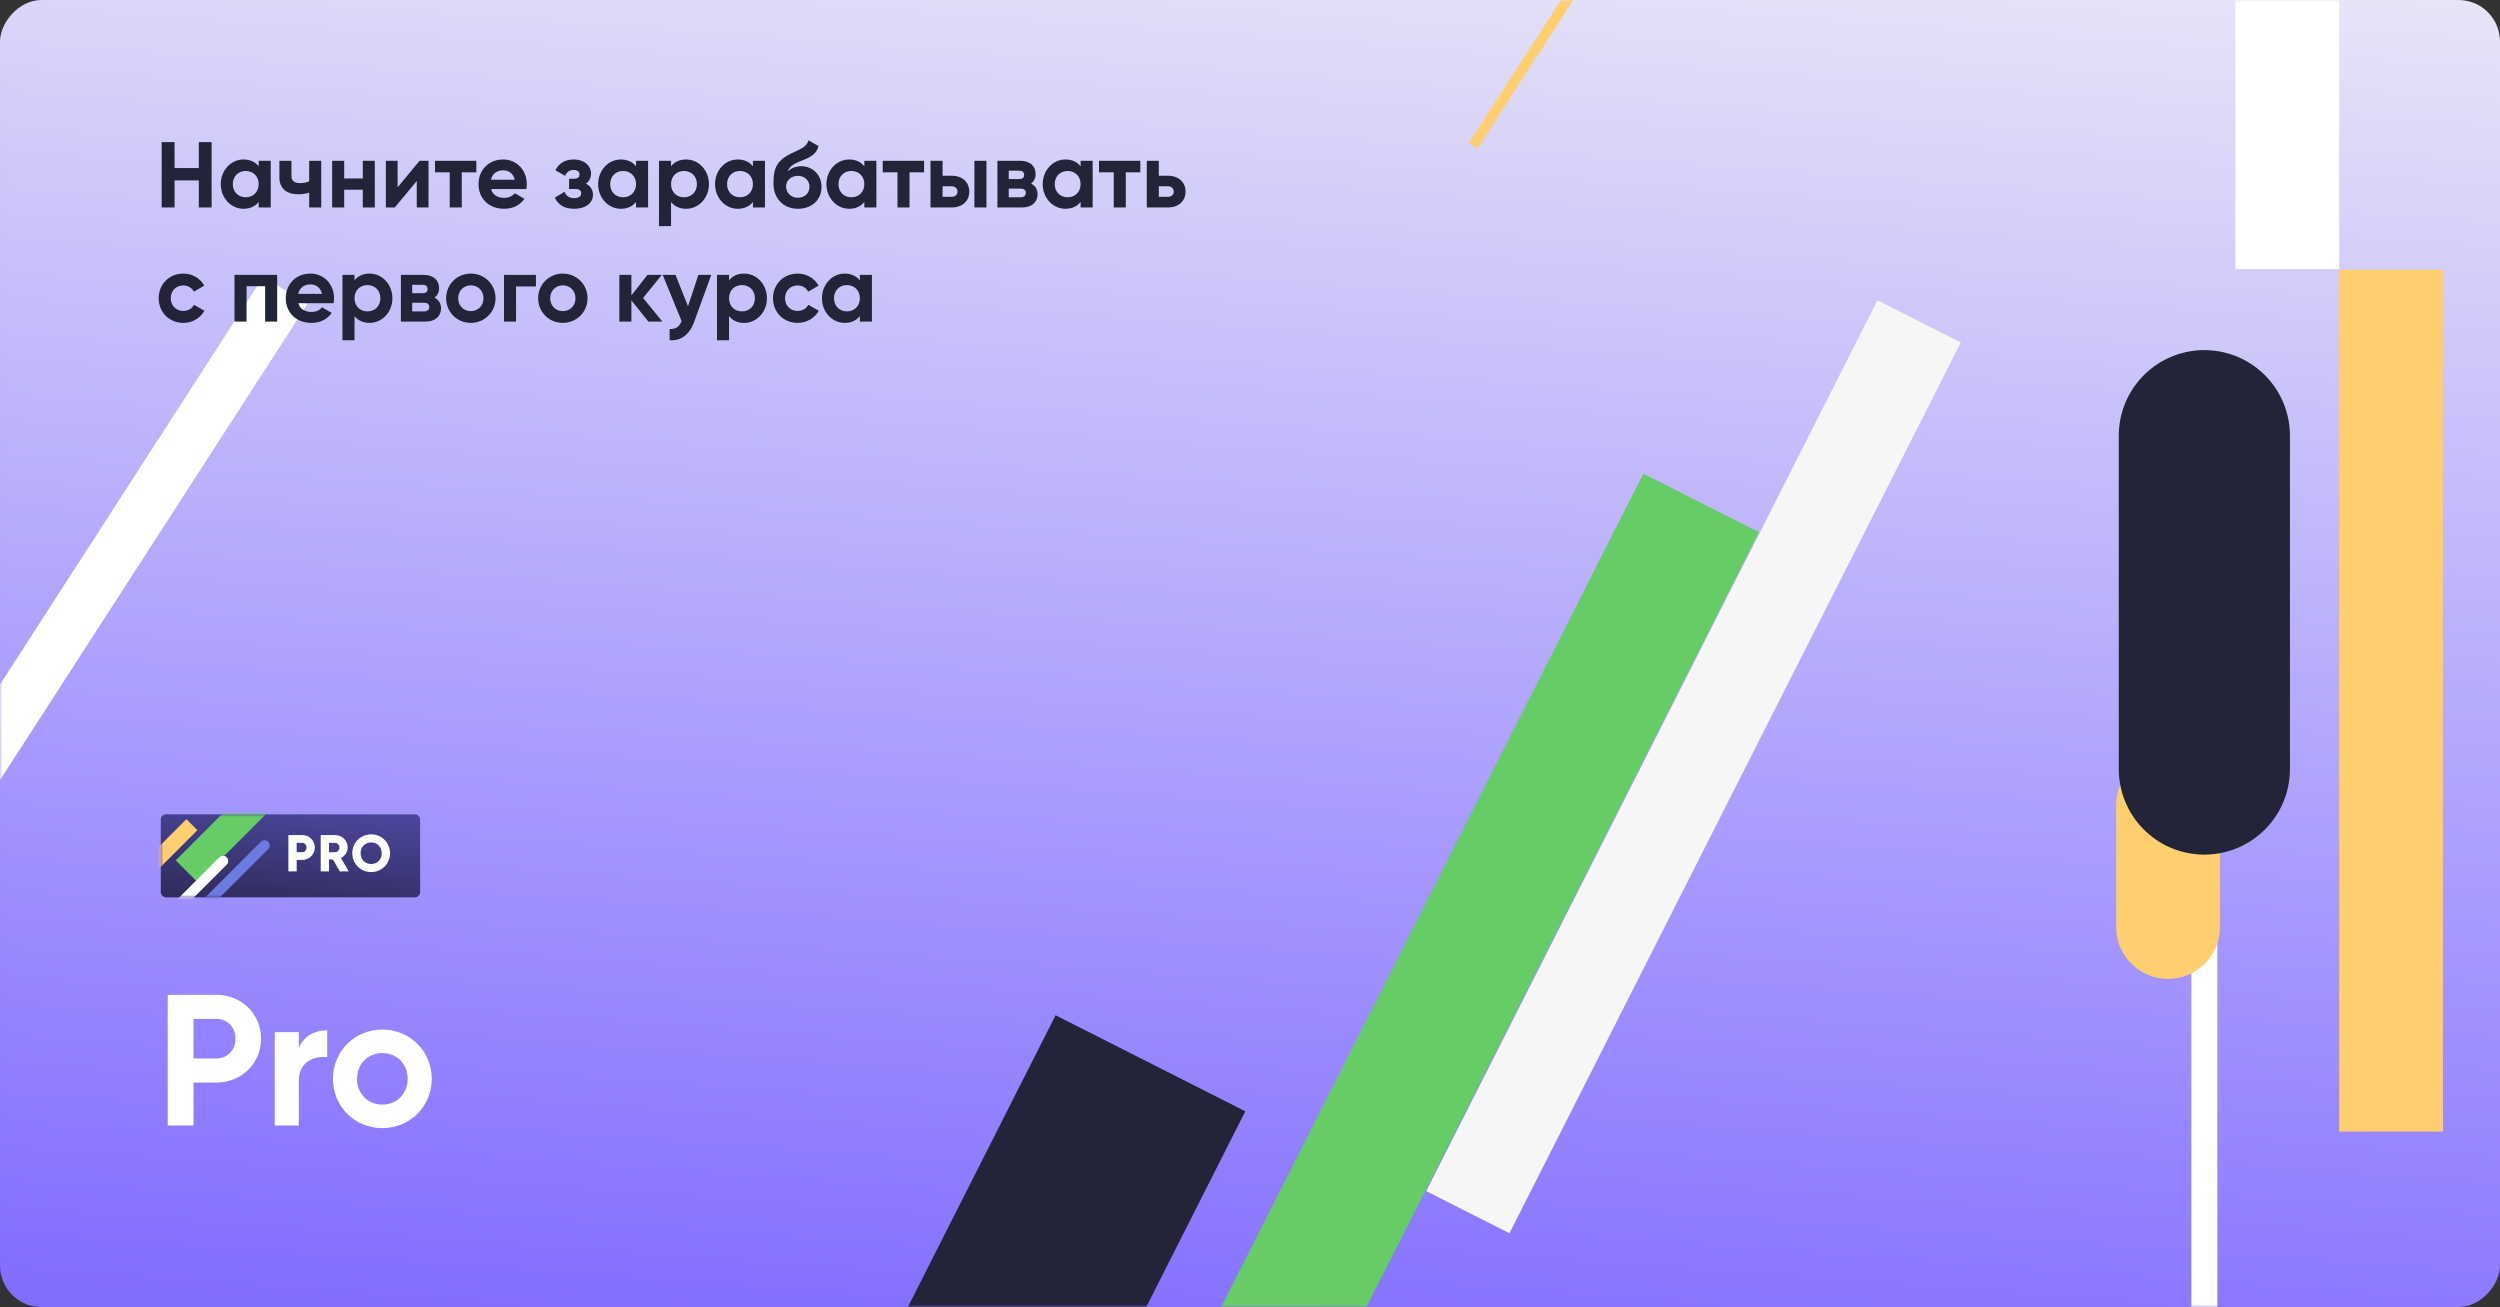 <?xml version="1.0" encoding="UTF-8"?> <svg xmlns="http://www.w3.org/2000/svg" width="482" height="252" viewBox="0 0 482 252" fill="none"><rect x="0" y="0" width="482" height="252" fill="#333333" stroke="none"/> <g id="Group 7"> <g id="Popup Copy 18"> <g id="pro-7"> <rect id="Rectangle Copy 16" width="482" height="252" rx="8" transform="matrix(-1 0 0 1 482 0)" fill="url(#paint0_linear)"></rect> <mask id="mask0" maskUnits="userSpaceOnUse" x="0" y="0" width="482" height="252"> <rect id="Rectangle Copy 16_2" width="482" height="252" rx="8" transform="matrix(-1 0 0 1 482 0)" fill="white"></rect> </mask> <g mask="url(#mask0)"> <path id="Stroke 21 Copy 6" d="M55 56L-29 186.108" stroke="white" stroke-width="10"></path> <path id="Stroke 21 Copy 25" d="M368 -102L284 28.108" stroke="#FFCE6E" stroke-width="2"></path> <path id="Stroke 21 Copy 8" d="M461 52V218.162" stroke="#FFCE6E" stroke-width="20"></path> <path id="Stroke 21 Copy 14" d="M441 -108V51.892" stroke="white" stroke-width="20"></path> <path id="Stroke 21 Copy 7" d="M425 110V274.483" stroke="white" stroke-width="5" stroke-linecap="round"></path> <path id="Stroke 21 Copy 15" d="M418 155.216V178.73" stroke="#FFCE6E" stroke-width="20" stroke-linecap="round"></path> <path id="Stroke 21 Copy 8_2" d="M221.803 205L132 382.443" stroke="#222437" stroke-width="41"></path> <path id="Stroke 21 Copy 14_2" fill-rule="evenodd" clip-rule="evenodd" d="M327.982 96.969C327.982 96.969 298.977 154.216 240.968 268.709L327.982 96.969Z" stroke="#66CC66" stroke-width="25"></path> <path id="Stroke 21 Copy 16" d="M370.007 61.968C370.007 61.968 341.002 119.215 282.993 233.708" stroke="#F6F6F6" stroke-width="18"></path> <path id="Stroke 21 Copy 13" d="M425 84V148.27" stroke="#222437" stroke-width="33" stroke-linecap="round"></path> </g> </g> <path id="Title" d="M41.736 191.8H32.34V217H37.308V208.72H41.736C46.596 208.72 50.34 204.976 50.34 200.26C50.34 195.544 46.596 191.8 41.736 191.8ZM41.736 204.076H37.308V196.444H41.736C43.86 196.444 45.408 198.064 45.408 200.26C45.408 202.42 43.86 204.076 41.736 204.076ZM57.616 202.096V199H52.972V217H57.616V208.396C57.616 204.616 60.676 203.536 63.088 203.824V198.64C60.82 198.64 58.552 199.648 57.616 202.096ZM73.704 217.504C78.996 217.504 83.244 213.364 83.244 208C83.244 202.636 78.996 198.496 73.704 198.496C68.412 198.496 64.2 202.636 64.2 208C64.2 213.364 68.412 217.504 73.704 217.504ZM73.704 212.968C70.968 212.968 68.844 210.916 68.844 208C68.844 205.084 70.968 203.032 73.704 203.032C76.476 203.032 78.6 205.084 78.6 208C78.6 210.916 76.476 212.968 73.704 212.968Z" fill="white"></path> <path id="Title Copy" d="M38.334 27.4V32.404H33.654V27.4H31.17V40H33.654V34.78H38.334V40H40.8V27.4H38.334ZM49.873 31V32.062C49.225 31.252 48.253 30.748 46.939 30.748C44.545 30.748 42.565 32.818 42.565 35.5C42.565 38.182 44.545 40.252 46.939 40.252C48.253 40.252 49.225 39.748 49.873 38.938V40H52.195V31H49.873ZM47.371 38.038C45.949 38.038 44.887 37.012 44.887 35.5C44.887 33.988 45.949 32.962 47.371 32.962C48.811 32.962 49.873 33.988 49.873 35.5C49.873 37.012 48.811 38.038 47.371 38.038ZM59.61 31V34.96C59.124 35.176 58.566 35.302 57.864 35.302C56.91 35.302 56.19 34.978 56.19 33.952V31H53.868V34.222C53.868 36.418 55.38 37.462 57.468 37.462C58.242 37.462 58.944 37.354 59.61 37.138V40H61.932V31H59.61ZM69.943 31V34.402H66.361V31H64.039V40H66.361V36.58H69.943V40H72.265V31H69.943ZM80.89 31L76.66 36.112V31H74.392V40H76.12L80.35 34.888V40H82.618V31H80.89ZM91.838 31H83.864V33.232H86.708V40H89.03V33.232H91.838V31ZM94.688 36.454H101.474C101.528 36.148 101.564 35.842 101.564 35.5C101.564 32.854 99.674 30.748 97.01 30.748C94.184 30.748 92.258 32.818 92.258 35.5C92.258 38.182 94.166 40.252 97.19 40.252C98.918 40.252 100.268 39.55 101.114 38.326L99.242 37.246C98.846 37.768 98.126 38.146 97.226 38.146C96.002 38.146 95.012 37.642 94.688 36.454ZM94.652 34.654C94.922 33.502 95.768 32.836 97.01 32.836C97.982 32.836 98.954 33.358 99.242 34.654H94.652ZM112.959 35.41C113.625 34.96 113.949 34.258 113.949 33.43C113.949 32.008 112.725 30.748 110.583 30.748C108.999 30.748 107.757 31.45 107.073 32.818L108.945 33.898C109.287 33.124 109.845 32.764 110.619 32.764C111.303 32.764 111.735 33.106 111.735 33.628C111.735 34.15 111.375 34.456 110.691 34.456H109.719V36.436H110.997C111.699 36.436 112.059 36.76 112.059 37.264C112.059 37.84 111.573 38.2 110.709 38.2C109.719 38.2 109.125 37.732 108.855 36.976L106.965 38.092C107.595 39.478 108.819 40.252 110.691 40.252C113.085 40.252 114.327 39.01 114.327 37.552C114.327 36.616 113.841 35.842 112.959 35.41ZM122.629 31V32.062C121.981 31.252 121.009 30.748 119.695 30.748C117.301 30.748 115.321 32.818 115.321 35.5C115.321 38.182 117.301 40.252 119.695 40.252C121.009 40.252 121.981 39.748 122.629 38.938V40H124.951V31H122.629ZM120.127 38.038C118.705 38.038 117.643 37.012 117.643 35.5C117.643 33.988 118.705 32.962 120.127 32.962C121.567 32.962 122.629 33.988 122.629 35.5C122.629 37.012 121.567 38.038 120.127 38.038ZM132.294 30.748C130.98 30.748 130.026 31.234 129.378 32.062V31H127.056V43.6H129.378V38.938C130.026 39.766 130.98 40.252 132.294 40.252C134.706 40.252 136.686 38.182 136.686 35.5C136.686 32.818 134.706 30.748 132.294 30.748ZM131.862 38.038C130.44 38.038 129.378 37.012 129.378 35.5C129.378 33.988 130.44 32.962 131.862 32.962C133.302 32.962 134.364 33.988 134.364 35.5C134.364 37.012 133.302 38.038 131.862 38.038ZM145.164 31V32.062C144.516 31.252 143.544 30.748 142.23 30.748C139.836 30.748 137.856 32.818 137.856 35.5C137.856 38.182 139.836 40.252 142.23 40.252C143.544 40.252 144.516 39.748 145.164 38.938V40H147.486V31H145.164ZM142.662 38.038C141.24 38.038 140.178 37.012 140.178 35.5C140.178 33.988 141.24 32.962 142.662 32.962C144.102 32.962 145.164 33.988 145.164 35.5C145.164 37.012 144.102 38.038 142.662 38.038ZM153.857 40.252C156.611 40.252 158.393 38.452 158.393 36.022C158.393 33.502 156.413 32.044 154.559 32.044C153.605 32.044 152.579 32.332 151.859 33.07C152.147 32.278 152.669 31.72 154.289 31.09C156.161 30.37 157.457 29.74 157.799 28.156L155.891 27.058C155.441 28.408 154.469 28.642 152.561 29.578C149.663 31 149.123 32.512 149.123 35.41C149.123 38.182 150.977 40.252 153.857 40.252ZM153.839 38.128C152.561 38.128 151.553 37.228 151.553 35.95C151.553 34.636 152.723 33.898 153.821 33.898C155.153 33.898 156.071 34.798 156.071 36.022C156.071 37.228 155.153 38.128 153.839 38.128ZM166.644 31V32.062C165.996 31.252 165.024 30.748 163.71 30.748C161.316 30.748 159.336 32.818 159.336 35.5C159.336 38.182 161.316 40.252 163.71 40.252C165.024 40.252 165.996 39.748 166.644 38.938V40H168.966V31H166.644ZM164.142 38.038C162.72 38.038 161.658 37.012 161.658 35.5C161.658 33.988 162.72 32.962 164.142 32.962C165.582 32.962 166.644 33.988 166.644 35.5C166.644 37.012 165.582 38.038 164.142 38.038ZM178.164 31H170.19V33.232H173.034V40H175.356V33.232H178.164V31ZM183.472 33.88H181.726V31H179.404V40H183.472C185.524 40 186.874 38.776 186.874 36.94C186.874 35.104 185.524 33.88 183.472 33.88ZM187.864 31V40H190.186V31H187.864ZM183.49 37.948H181.726V35.914H183.49C184.138 35.914 184.606 36.328 184.606 36.94C184.606 37.552 184.138 37.948 183.49 37.948ZM198.786 35.392C199.362 34.96 199.668 34.33 199.668 33.538C199.668 32.062 198.624 31 196.68 31H192.306V40H197.04C199.02 40 200.046 38.902 200.046 37.444C200.046 36.508 199.596 35.788 198.786 35.392ZM196.464 32.908C197.094 32.908 197.454 33.178 197.454 33.718C197.454 34.276 197.094 34.528 196.464 34.528H194.484V32.908H196.464ZM196.77 38.038H194.484V36.364H196.77C197.382 36.364 197.778 36.652 197.778 37.174C197.778 37.732 197.4 38.038 196.77 38.038ZM208.34 31V32.062C207.692 31.252 206.72 30.748 205.406 30.748C203.012 30.748 201.031 32.818 201.031 35.5C201.031 38.182 203.012 40.252 205.406 40.252C206.72 40.252 207.692 39.748 208.34 38.938V40H210.662V31H208.34ZM205.838 38.038C204.416 38.038 203.354 37.012 203.354 35.5C203.354 33.988 204.416 32.962 205.838 32.962C207.278 32.962 208.34 33.988 208.34 35.5C208.34 37.012 207.278 38.038 205.838 38.038ZM219.859 31H211.885V33.232H214.729V40H217.051V33.232H219.859V31ZM225.167 33.88H223.421V31H221.099V40H225.167C227.219 40 228.569 38.776 228.569 36.94C228.569 35.104 227.219 33.88 225.167 33.88ZM225.185 37.948H223.421V35.914H225.185C225.833 35.914 226.301 36.328 226.301 36.94C226.301 37.552 225.833 37.948 225.185 37.948ZM35.346 62.252C37.11 62.252 38.64 61.316 39.414 59.912L37.398 58.76C37.038 59.498 36.264 59.948 35.328 59.948C33.942 59.948 32.916 58.922 32.916 57.5C32.916 56.06 33.942 55.034 35.328 55.034C36.246 55.034 37.02 55.502 37.38 56.24L39.378 55.07C38.64 53.684 37.11 52.748 35.346 52.748C32.61 52.748 30.594 54.818 30.594 57.5C30.594 60.182 32.61 62.252 35.346 62.252ZM53.438 53H45.212V62H47.534V55.178H51.116V62H53.438V53ZM57.528 58.454H64.314C64.368 58.148 64.404 57.842 64.404 57.5C64.404 54.854 62.514 52.748 59.85 52.748C57.024 52.748 55.098 54.818 55.098 57.5C55.098 60.182 57.006 62.252 60.03 62.252C61.758 62.252 63.108 61.55 63.954 60.326L62.082 59.246C61.686 59.768 60.966 60.146 60.066 60.146C58.842 60.146 57.852 59.642 57.528 58.454ZM57.492 56.654C57.762 55.502 58.608 54.836 59.85 54.836C60.822 54.836 61.794 55.358 62.082 56.654H57.492ZM71.263 52.748C69.949 52.748 68.995 53.234 68.347 54.062V53H66.025V65.6H68.347V60.938C68.995 61.766 69.949 62.252 71.263 62.252C73.675 62.252 75.655 60.182 75.655 57.5C75.655 54.818 73.675 52.748 71.263 52.748ZM70.831 60.038C69.409 60.038 68.347 59.012 68.347 57.5C68.347 55.988 69.409 54.962 70.831 54.962C72.271 54.962 73.333 55.988 73.333 57.5C73.333 59.012 72.271 60.038 70.831 60.038ZM83.772 57.392C84.349 56.96 84.654 56.33 84.654 55.538C84.654 54.062 83.611 53 81.666 53H77.293V62H82.026C84.007 62 85.032 60.902 85.032 59.444C85.032 58.508 84.582 57.788 83.772 57.392ZM81.451 54.908C82.081 54.908 82.441 55.178 82.441 55.718C82.441 56.276 82.081 56.528 81.451 56.528H79.471V54.908H81.451ZM81.757 60.038H79.471V58.364H81.757C82.368 58.364 82.764 58.652 82.764 59.174C82.764 59.732 82.386 60.038 81.757 60.038ZM90.77 62.252C93.416 62.252 95.54 60.182 95.54 57.5C95.54 54.818 93.416 52.748 90.77 52.748C88.124 52.748 86.018 54.818 86.018 57.5C86.018 60.182 88.124 62.252 90.77 62.252ZM90.77 59.984C89.402 59.984 88.34 58.958 88.34 57.5C88.34 56.042 89.402 55.016 90.77 55.016C92.156 55.016 93.218 56.042 93.218 57.5C93.218 58.958 92.156 59.984 90.77 59.984ZM103.329 53H97.173V62H99.495V55.232H103.329V53ZM108.506 62.252C111.152 62.252 113.276 60.182 113.276 57.5C113.276 54.818 111.152 52.748 108.506 52.748C105.86 52.748 103.754 54.818 103.754 57.5C103.754 60.182 105.86 62.252 108.506 62.252ZM108.506 59.984C107.138 59.984 106.076 58.958 106.076 57.5C106.076 56.042 107.138 55.016 108.506 55.016C109.892 55.016 110.954 56.042 110.954 57.5C110.954 58.958 109.892 59.984 108.506 59.984ZM127.708 62L123.982 57.446L127.6 53H124.828L121.732 56.96V53H119.41V62H121.732V57.914L125.008 62H127.708ZM134.647 53L132.649 59.048L130.237 53H127.771L131.407 61.892C130.975 63.026 130.327 63.458 129.103 63.44V65.6C131.263 65.726 132.919 64.592 133.855 62L137.131 53H134.647ZM143.474 52.748C142.16 52.748 141.206 53.234 140.558 54.062V53H138.236V65.6H140.558V60.938C141.206 61.766 142.16 62.252 143.474 62.252C145.886 62.252 147.866 60.182 147.866 57.5C147.866 54.818 145.886 52.748 143.474 52.748ZM143.042 60.038C141.62 60.038 140.558 59.012 140.558 57.5C140.558 55.988 141.62 54.962 143.042 54.962C144.482 54.962 145.544 55.988 145.544 57.5C145.544 59.012 144.482 60.038 143.042 60.038ZM153.787 62.252C155.551 62.252 157.081 61.316 157.855 59.912L155.839 58.76C155.479 59.498 154.705 59.948 153.769 59.948C152.383 59.948 151.357 58.922 151.357 57.5C151.357 56.06 152.383 55.034 153.769 55.034C154.687 55.034 155.461 55.502 155.821 56.24L157.819 55.07C157.081 53.684 155.551 52.748 153.787 52.748C151.051 52.748 149.035 54.818 149.035 57.5C149.035 60.182 151.051 62.252 153.787 62.252ZM165.783 53V54.062C165.135 53.252 164.163 52.748 162.849 52.748C160.455 52.748 158.475 54.818 158.475 57.5C158.475 60.182 160.455 62.252 162.849 62.252C164.163 62.252 165.135 61.748 165.783 60.938V62H168.105V53H165.783ZM163.281 60.038C161.859 60.038 160.797 59.012 160.797 57.5C160.797 55.988 161.859 54.962 163.281 54.962C164.721 54.962 165.783 55.988 165.783 57.5C165.783 59.012 164.721 60.038 163.281 60.038Z" fill="#222437"></path> </g> <g id="pro-3 copy"> <rect id="Rectangle Copy 16_3" x="31" y="157" width="50" height="16" rx="1" fill="url(#paint1_linear)"></rect> <mask id="mask1" maskUnits="userSpaceOnUse" x="31" y="157" width="50" height="16"> <rect id="Rectangle Copy 16_4" x="31" y="157" width="50" height="16" rx="1" fill="white"></rect> </mask> <g mask="url(#mask1)"> <path id="Stroke 21 Copy 8_3" d="M56 148L36 168" stroke="#66CC66" stroke-width="6"></path> <path id="Stroke 21 Copy 6_2" d="M37 159L19 177" stroke="#FFCE6E" stroke-width="3"></path> <path id="Stroke 21 Copy 7_2" d="M51 163L33 181" stroke="#6C7BDF" stroke-width="2" stroke-linecap="round"></path> <path id="Stroke 21 Copy 26" d="M43 166L25 184" stroke="white" stroke-width="2" stroke-linecap="round"></path> <path id="PRO Copy 2" d="M58.25 161H55.6V168H57.2V165.8H58.25C59.63 165.8 60.7 164.73 60.7 163.4C60.7 162.07 59.63 161 58.25 161ZM58.25 164.3H57.2V162.5H58.25C58.74 162.5 59.1 162.89 59.1 163.4C59.1 163.91 58.74 164.3 58.25 164.3ZM65.512 168H67.232L65.742 165.43C66.512 165.04 67.032 164.26 67.032 163.4C67.032 162.07 65.962 161 64.632 161H61.832V168H63.432V165.7H64.192L65.512 168ZM63.432 162.5H64.632C65.072 162.5 65.432 162.89 65.432 163.4C65.432 163.91 65.072 164.3 64.632 164.3H63.432V162.5ZM71.56 168.14C73.57 168.14 75.2 166.56 75.2 164.5C75.2 162.44 73.57 160.86 71.56 160.86C69.55 160.86 67.92 162.44 67.92 164.5C67.92 166.56 69.55 168.14 71.56 168.14ZM71.56 166.58C70.42 166.58 69.52 165.75 69.52 164.5C69.52 163.25 70.42 162.42 71.56 162.42C72.7 162.42 73.6 163.25 73.6 164.5C73.6 165.75 72.7 166.58 71.56 166.58Z" fill="white"></path> </g> </g> </g> <defs> <linearGradient id="paint0_linear" x1="-127.033" y1="-25.91" x2="-98.359" y2="369.644" gradientUnits="userSpaceOnUse"> <stop stop-color="#F3F4F6"></stop> <stop offset="0.549" stop-color="#A597FE"></stop> <stop offset="0.795" stop-color="#826DFE"></stop> <stop offset="1" stop-color="#4F7CFF"></stop> </linearGradient> <linearGradient id="paint1_linear" x1="114.313" y1="186.13" x2="118.776" y2="147.097" gradientUnits="userSpaceOnUse"> <stop stop-color="#2A264D"></stop> <stop offset="1" stop-color="#5F5ACE"></stop> </linearGradient> </defs> </svg> 